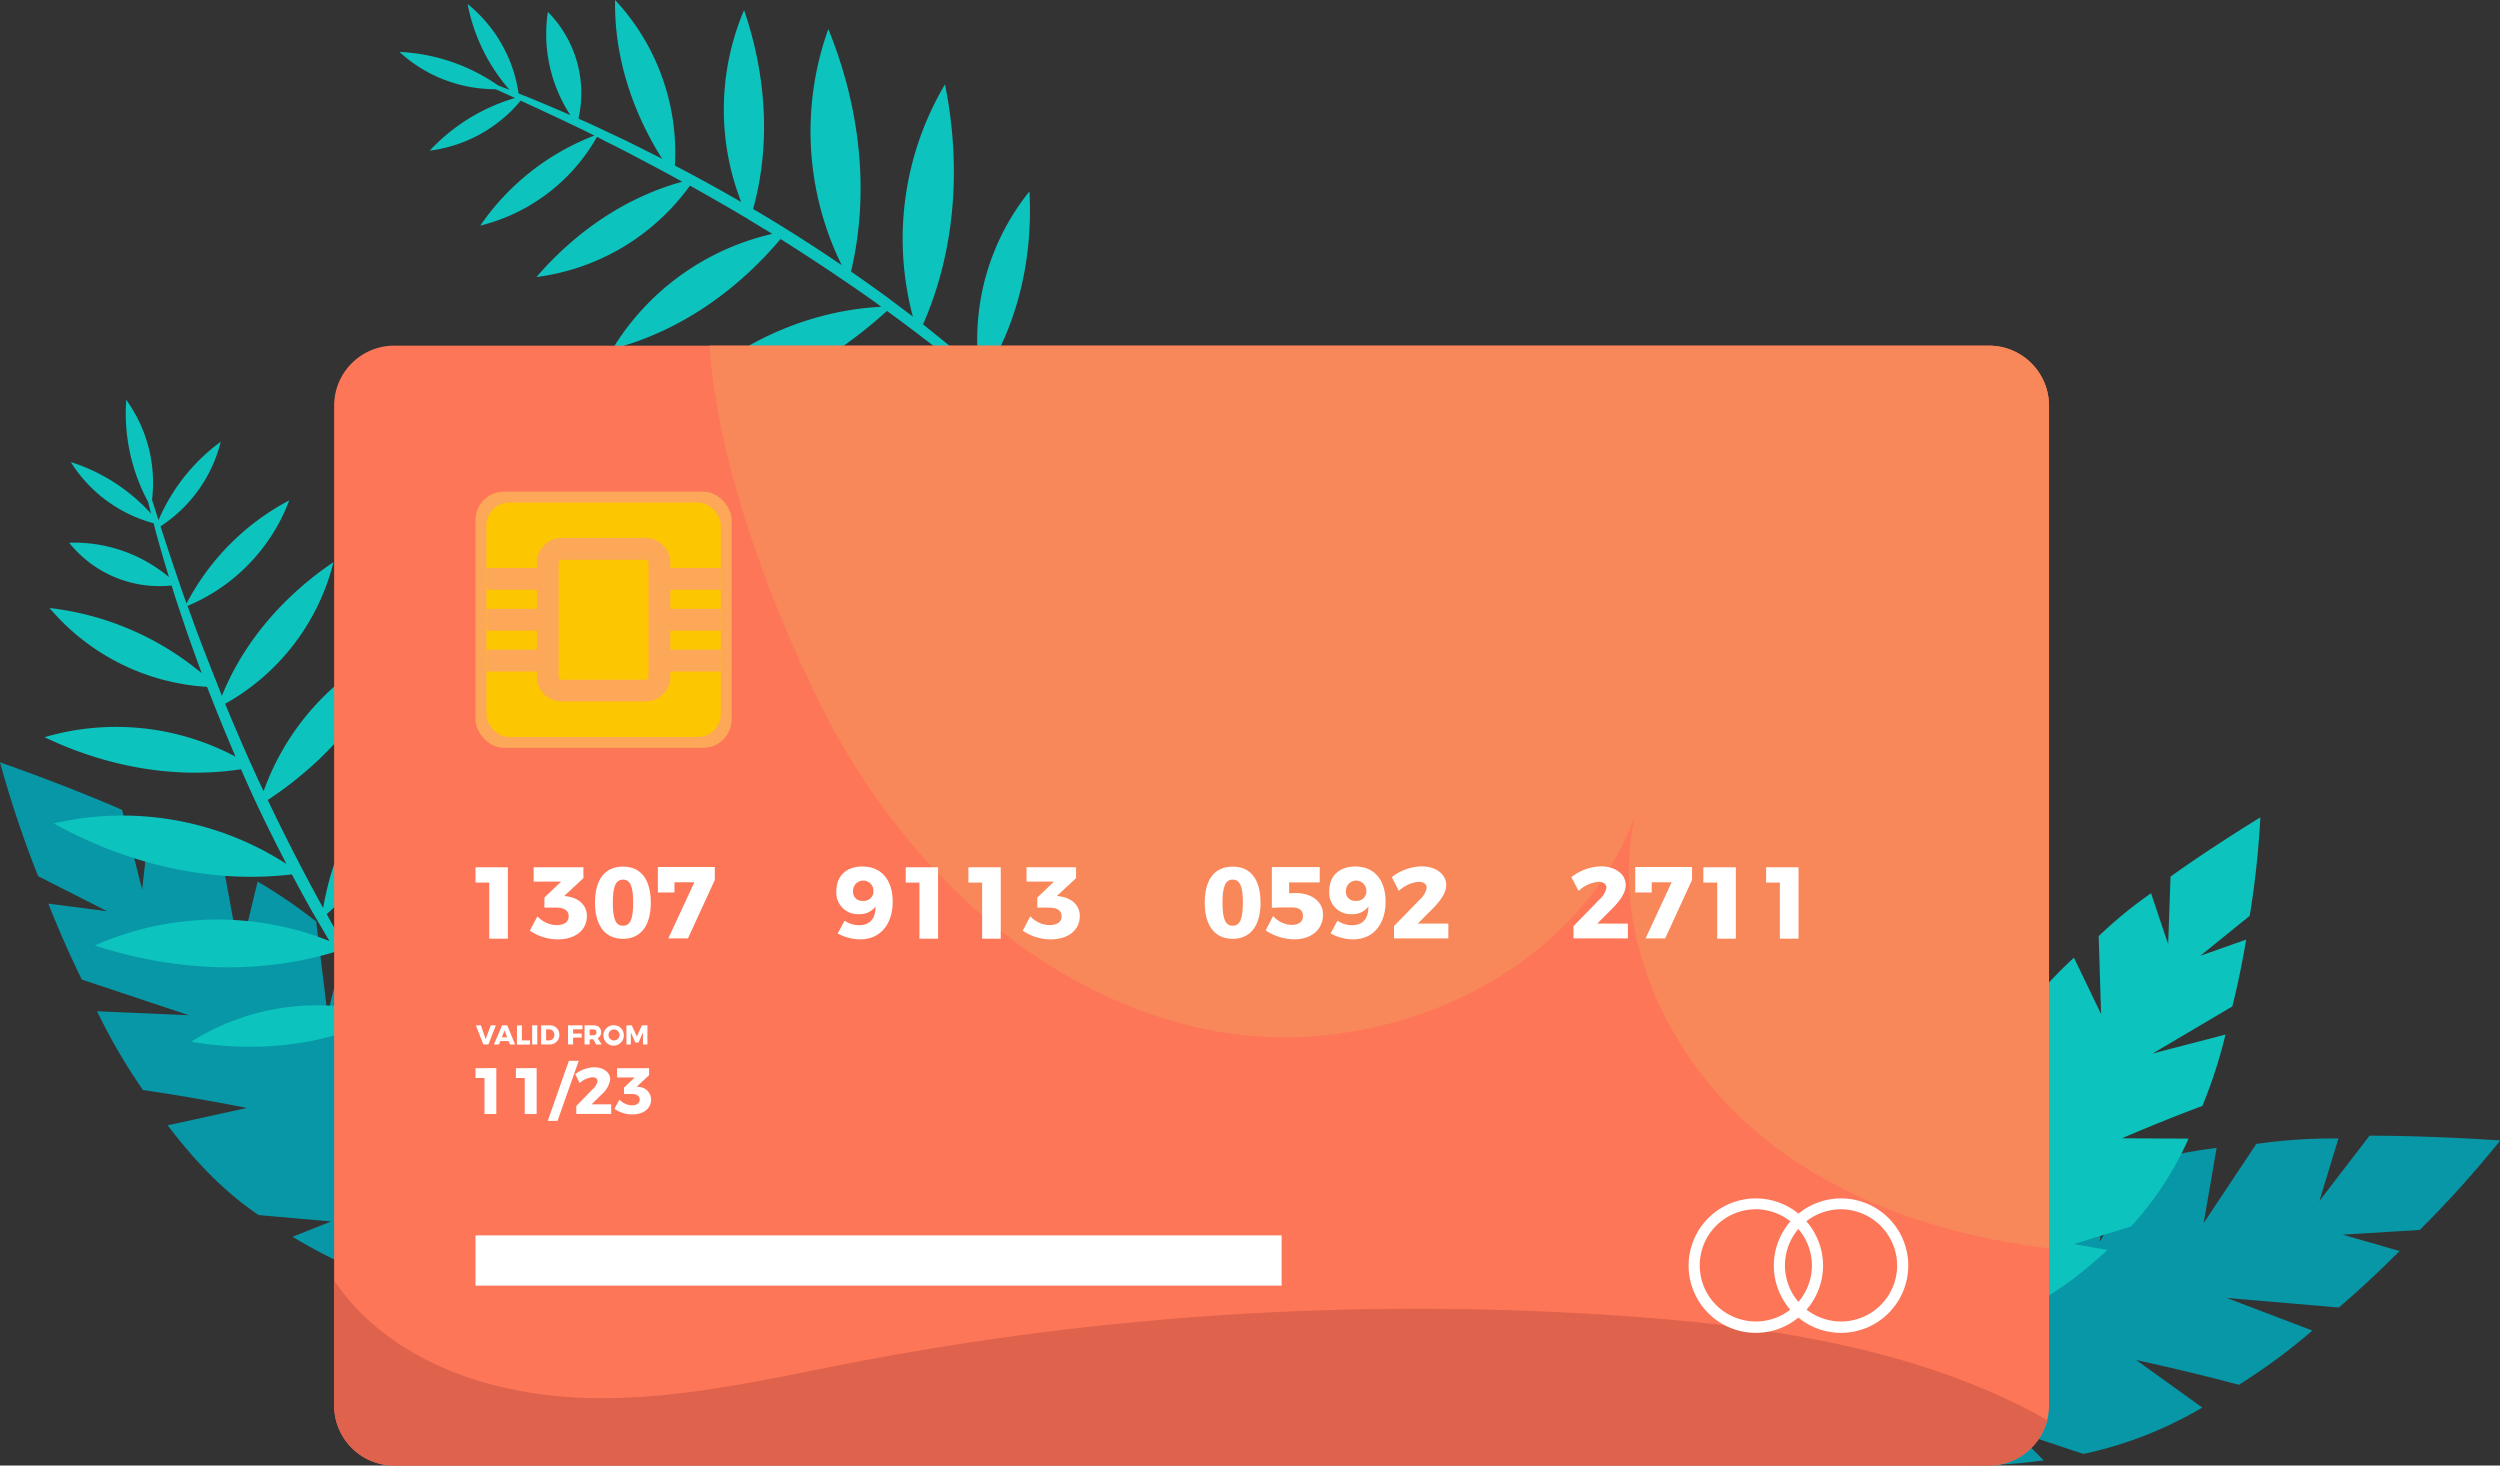 <svg xmlns="http://www.w3.org/2000/svg" viewBox="0 0 490.21 287.37"><rect x="0" y="0" width="490.21" height="287.37" fill="#333333" stroke="none"/><defs><style>.cls-1{fill:#0797a7;}.cls-2{fill:#0cc3be;}.cls-3{fill:#fd7658;}.cls-4{fill:#f88859;}.cls-5{fill:#de624c;}.cls-6{fill:#fda859;}.cls-7{fill:#fcc700;}.cls-8{fill:#fff;}</style></defs><title>Asset 1</title><g id="Layer_2" data-name="Layer 2"><g id="OBJECTS"><path class="cls-1" d="M474.49,241.17l-15.14.93,11.18,3.21c-4,3.95-7.17,7-11.92,11.07l-22-1.88,16.81,6.4A116.69,116.69,0,0,1,439,271.54c-9.68-2.62-20.12-4.86-20.12-4.86L431.84,276a77.57,77.57,0,0,1-22.19,8.85c-1.18.23,0,0-1.18.23L395,280.59l5.75,5.77c-31.12,4.21-39.67-7.27-39.67-7.27a13.76,13.76,0,0,1,.31-1.73,30.42,30.42,0,0,1,1.05-3.5c2-5.71,7.06-15.74,19.43-28.36l.82,10.63,4.2-13.71c1.14-.84,2.3-1.69,3.53-2.53,3.92-2.74,3.16-2.81,7.93-4.75l1,14.82,5.85-17.71c2.83-1.09,5.78-2.05,8.79-2.91l-2.29,14.17,9.29-15.77a98,98,0,0,1,13.65-2.65l-2.53,14.72,10.31-15.5a104.84,104.84,0,0,1,16.11-1.07l-3.74,12.27,9.83-12.82c12.75,0,25.64.94,25.64.94A215.07,215.07,0,0,1,474.49,241.17Z"/><path class="cls-2" d="M441.13,179.58l-9.69,7.84,9-3.18c-.78,4.54-1.48,8.08-2.71,13.1l-15.66,9.25,14.31-3.73a95.17,95.17,0,0,1-4.53,14c-7.73,2.86-15.79,6.34-15.79,6.34l13.08.07a63.86,63.86,0,0,1-10.63,16.5c-.69.73,0,.05-.69.73l-11.18,3.45,6.6,1.13c-18.83,17.65-30,14-30,14a11.63,11.63,0,0,1-.62-1.3,24.29,24.29,0,0,1-1-2.85c-1.37-4.79-2.78-13.91-.51-28.26l5.61,6.73L383,222.22c.36-1.11.73-2.23,1.16-3.38,1.32-3.71.77-3.39,3-7l7.74,9.44-4.53-14.64c1.38-2.09,2.89-4.14,4.5-6.14l5.22,10.57-1.29-15a80.91,80.91,0,0,1,7.87-8.28l5.32,11.06-.47-15.29a85.42,85.42,0,0,1,10.27-8.41l3.35,10,.47-13.27c8.53-6.1,17.61-11.6,17.61-11.6A176.16,176.16,0,0,1,441.13,179.58Z"/><path class="cls-1" d="M7.48,171.81,21,178.67,9.47,177.19c2.08,5.2,3.83,9.23,6.56,14.88l21,7-18-.78a115.16,115.16,0,0,0,9,15.45c9.92,1.42,20.39,3.51,20.39,3.51l-15.54,3.41c5.08,6.7,10.69,12.61,16.86,16.91,1,.69,0,.06,1,.69l14.18,1.25-7.56,3c26.9,16.19,39.3,9,39.3,9a13.46,13.46,0,0,0,.4-1.71,31.73,31.73,0,0,0,.42-3.63c.41-6.05-.24-17.25-6.6-33.73l-5,9.43,1.58-14.25c-.71-1.22-1.44-2.47-2.24-3.73-2.51-4.06-1.78-3.83-5.4-7.5L73,209.68l1.65-18.57c-2.17-2.13-4.49-4.18-6.91-6.16l-3.52,13.92L62,180.7a99.73,99.73,0,0,0-11.48-7.84L47,187.38l-3.33-18.31a104.25,104.25,0,0,0-14.37-7.37l-1.43,12.74-3.94-15.65C12.21,153.71,0,149.48,0,149.48A214.21,214.21,0,0,0,7.48,171.81Z"/><path class="cls-2" d="M24.75,78.4A27.73,27.73,0,0,1,29.81,98c.37,1.15.79,2.48,1.27,4a37.1,37.1,0,0,1,12.2-15.38,27.68,27.68,0,0,1-11.81,16.58c.79,2.44,1.71,5.25,2.76,8.37q.74,2.16,1.54,4.51c.26.74.53,1.49.81,2.26A48,48,0,0,1,56.72,98.11a36.27,36.27,0,0,1-19.95,20.7c.25.67.49,1.35.74,2,1.17,3.36,2.56,6.86,4,10.57.65,1.66,1.34,3.35,2,5.07,4.33-10.76,12.29-19.75,21.88-26.22A44,44,0,0,1,44.15,138c1.65,4,3.41,8.12,5.29,12.3l.16.1-.11,0c.65,1.44,1.3,2.88,2,4.32.06.14.13.28.2.42a49.7,49.7,0,0,1,26.05-28.47c-4.87,12.52-14.09,22.85-25.24,30.2,3.43,7.19,6.85,13.82,10.07,19.73.27.49.54,1,.8,1.44,2.66-15.92,12.58-31,26.07-39.48-3.67,16-13.1,30-25.39,40.68,1.25,2.24,2.46,4.4,3.66,6.36.82,1.37,1.6,2.73,2.37,4l2.22,3.57.06.1c4.36-14.73,15.4-27.9,29.06-34.44-5.17,14.68-15.52,26.94-28.2,35.79,5.17,8.18,8.49,12.82,8.39,13.33-.06.34-2.72-2.5-7-8.34-11.47,5.57-24.61,6.8-37.13,4.65a46.38,46.38,0,0,1,36.41-5.64c-.67-.94-1.38-1.94-2.12-3l-.1.07s0-.1,0-.14l-.12-.18L69.25,192c-.8-1.23-1.62-2.56-2.48-3.92-.31-.47-.62-1-.94-1.48-15.37,4.71-32,3.78-47.23-1.21a59.37,59.37,0,0,1,46-.87c-1-1.72-2.08-3.53-3.17-5.39-1.37-2.42-2.78-5-4.2-7.67-16.16,1.9-32.52-2.13-46.71-10a59.37,59.37,0,0,1,45.65,7.95c-2.06-3.95-4.15-8.15-6.22-12.57-.92-2-1.82-4-2.69-6-13.11,2-26.59-.57-38.52-6.29a49.85,49.85,0,0,1,37.44,3.82c-2-4.68-3.87-9.28-5.58-13.69A43.93,43.93,0,0,1,9.71,119.22,56.81,56.81,0,0,1,39.55,132c-1.3-3.56-2.56-7-3.62-10.2-.57-1.73-1.15-3.39-1.66-5-.21-.69-.42-1.35-.62-2a22.64,22.64,0,0,1-20.09-8.38,29,29,0,0,1,19.58,6.74c-.1-.34-.21-.69-.31-1-.95-3.12-1.75-5.92-2.41-8.37h0a.14.14,0,0,0,0-.06l-.3-1.13a27.61,27.61,0,0,1-16.24-12,35.8,35.8,0,0,1,15.75,10.13c-.22-.82-.4-1.58-.58-2.29A36.77,36.77,0,0,1,24.75,78.4Z"/><path class="cls-2" d="M78.32,10.18a27.75,27.75,0,0,0,18.85,7.31L101,19.21A37.1,37.1,0,0,0,84.26,29.54a27.74,27.74,0,0,0,17.84-9.8c2.33,1.07,5,2.31,8,3.72l4.3,2.05,2.15,1.07A48.06,48.06,0,0,0,94.17,44.24a36.34,36.34,0,0,0,22.89-17.4l1.93,1c3.2,1.56,6.51,3.35,10,5.18,1.57.84,3.17,1.72,4.8,2.61-11.19,3.06-21.05,9.91-28.59,18.69A44,44,0,0,0,135.29,36.4c3.78,2.11,7.67,4.34,11.6,6.68l.08.18a.36.36,0,0,0,0-.11l4.06,2.46.4.25a49.64,49.64,0,0,0-31.32,22.56c13-3.38,24.34-11.33,32.94-21.55,6.74,4.24,12.92,8.41,18.42,12.29l1.33,1c-16.11.78-32.29,8.88-42.25,21.29,16.28-1.78,31.33-9.52,43.37-20.48,2.08,1.51,4.08,3,5.89,4.37,1.27,1,2.52,1.91,3.69,2.82l3.29,2.63.09.07c-15.14,2.62-29.5,12-37.58,24.85,15.17-3.43,28.56-12.27,38.82-23.84,7.53,6.09,11.74,9.93,12.27,9.89.34,0-2.17-3-7.47-7.9,6.87-10.74,9.62-23.65,8.94-36.33A46.32,46.32,0,0,0,192.06,73c-.86-.77-1.77-1.6-2.75-2.46l.07-.08-.14,0-.17-.14-3.15-2.73c-1.13-.94-2.35-1.91-3.6-2.92L181,63.59c6.46-14.73,7.47-31.34,4.3-47.05A59.34,59.34,0,0,0,179,62.09c-1.59-1.22-3.26-2.47-5-3.78-2.25-1.64-4.63-3.34-7.13-5.06,3.76-15.83,1.67-32.55-4.45-47.55A59.37,59.37,0,0,0,165.05,52c-3.68-2.51-7.61-5.07-11.76-7.64-1.88-1.16-3.75-2.28-5.62-3.38,3.55-12.78,2.52-26.47-1.77-39a49.87,49.87,0,0,0-.56,37.63c-4.42-2.55-8.77-4.94-13-7.14A43.93,43.93,0,0,0,120.61,0c-.19,11.06,3.35,21.83,9.22,31.13-3.39-1.7-6.6-3.35-9.71-4.78-1.65-.78-3.23-1.54-4.78-2.24l-1.91-.85a22.67,22.67,0,0,0-6-20.93,29,29,0,0,0,4.41,20.24l-1-.43c-3-1.3-5.68-2.42-8-3.37,0,0,0,0,0,0h-.06l-1.09-.44A27.61,27.61,0,0,0,91.69.79a35.64,35.64,0,0,0,8.22,16.82l-2.21-.84A36.84,36.84,0,0,0,78.32,10.18Z"/><path class="cls-3" d="M401.78,79.56v196a11.36,11.36,0,0,1-.36,2.88A11.79,11.79,0,0,1,390,287.37H77.3a11.78,11.78,0,0,1-11.78-11.79v-196A11.77,11.77,0,0,1,77.3,67.78H390A11.78,11.78,0,0,1,401.78,79.56Z"/><path class="cls-4" d="M401.78,79.56V244.78c-20.85-2.52-41.47-9.39-57.42-22.89-17.65-14.94-28.59-39-23.86-61.61-11.95,31.85-50.7,48.46-84,41.56s-60.26-33-75.49-63.45c-8.06-16.1-20.14-45.12-21.85-70.61H390A11.78,11.78,0,0,1,401.78,79.56Z"/><path class="cls-5" d="M401.42,278.46A11.79,11.79,0,0,1,390,287.37H77.3a11.78,11.78,0,0,1-11.78-11.79v-24.5a42.76,42.76,0,0,0,7.29,8.29c12.34,10.84,29.42,14.89,45.84,14.8s32.55-3.89,48.66-7a584.14,584.14,0,0,1,156.93-8.68C350.72,260.61,378.83,265.58,401.42,278.46Z"/><rect class="cls-6" x="93.24" y="96.41" width="50.22" height="50.22" rx="5.55"/><rect class="cls-7" x="95.38" y="98.55" width="45.95" height="45.95" rx="4.47"/><path class="cls-6" d="M126.58,137.55H110.13a4.87,4.87,0,0,1-4.86-4.86V110.36a4.87,4.87,0,0,1,4.86-4.87h16.45a4.87,4.87,0,0,1,4.87,4.87v22.33A4.87,4.87,0,0,1,126.58,137.55Zm-16.45-27.78a.58.58,0,0,0-.59.59v22.33a.59.59,0,0,0,.59.59h16.45a.59.59,0,0,0,.59-.59V110.36a.58.58,0,0,0-.59-.59Z"/><rect class="cls-6" x="95.38" y="111.37" width="12.02" height="4.27"/><rect class="cls-6" x="95.38" y="119.39" width="12.02" height="4.27"/><rect class="cls-6" x="95.38" y="127.4" width="12.02" height="4.27"/><rect class="cls-6" x="129.31" y="111.37" width="12.02" height="4.27"/><rect class="cls-6" x="129.31" y="119.39" width="12.02" height="4.27"/><rect class="cls-6" x="129.31" y="127.4" width="12.02" height="4.27"/><path class="cls-8" d="M99.58,170.06v14H95.93v-11H93.24v-3Z"/><path class="cls-8" d="M115.08,179.63c0,2.69-2.21,4.56-5.68,4.56a9.56,9.56,0,0,1-5.5-1.71l1.48-2.81a5.23,5.23,0,0,0,3.74,1.73c1.54,0,2.39-.63,2.39-1.73s-.85-1.7-2.41-1.7h-2.35V176l3.27-3.13h-5.38l0-2.81h9.76v2.12l-3.76,3.5.69.1C113.52,176.14,115.08,177.5,115.08,179.63Z"/><path class="cls-8" d="M127.61,177c0,4.56-2,7.09-5.46,7.09s-5.48-2.53-5.48-7.09,1.93-7.07,5.48-7.07S127.61,172.48,127.61,177Zm-7.45,0c0,3.19.57,4.52,2,4.52s2-1.33,2-4.52-.58-4.52-2-4.52S120.16,173.83,120.16,177Z"/><path class="cls-8" d="M140.16,170v2.54L134.9,184h-3.85l5.1-11h-3.9v2H129V170Z"/><path class="cls-8" d="M168.48,181.42c2.17,0,3.23-1.39,3.19-3.68a3.76,3.76,0,0,1-3.25,1.51,4.2,4.2,0,0,1-4.42-4.54c0-3,2-4.8,5.12-4.8,3.69,0,5.92,2.63,5.92,6.91,0,4.46-2.47,7.37-6.34,7.37a9.38,9.38,0,0,1-4.44-1.15l1.35-2.51A5,5,0,0,0,168.48,181.42Zm-1.21-6.69a1.75,1.75,0,0,0,1.93,1.91,1.87,1.87,0,0,0,2.07-2,2,2,0,0,0-4,.06Z"/><path class="cls-8" d="M183.94,170.06v14h-3.65v-11H177.6v-3Z"/><path class="cls-8" d="M196.23,170.06v14h-3.65v-11h-2.69v-3Z"/><path class="cls-8" d="M211.73,179.63c0,2.69-2.21,4.56-5.68,4.56a9.56,9.56,0,0,1-5.5-1.71l1.48-2.81a5.23,5.23,0,0,0,3.74,1.73c1.54,0,2.39-.63,2.39-1.73s-.85-1.7-2.41-1.7H203.4V176l3.27-3.13h-5.38l0-2.81H211v2.12l-3.76,3.5.69.1C210.17,176.14,211.73,177.5,211.73,179.63Z"/><path class="cls-8" d="M247.17,177c0,4.56-2,7.09-5.46,7.09s-5.48-2.53-5.48-7.09,1.93-7.07,5.48-7.07S247.17,172.48,247.17,177Zm-7.46,0c0,3.19.58,4.52,2,4.52s2-1.33,2-4.52-.58-4.52-2-4.52S239.71,173.83,239.71,177Z"/><path class="cls-8" d="M254,175.11c3.28,0,5.42,1.73,5.42,4.22,0,2.95-2.26,4.86-5.7,4.86a10.32,10.32,0,0,1-5.54-1.75l1.45-2.83a5.05,5.05,0,0,0,3.65,1.75c1.41,0,2.21-.64,2.21-1.77s-.8-1.66-2.19-1.66c-.74,0-3,0-3.91.09v-8h9.39v3h-6v2.14C253,175.11,253.72,175.11,254,175.11Z"/><path class="cls-8" d="M265.13,181.42c2.17,0,3.23-1.39,3.19-3.68a3.76,3.76,0,0,1-3.25,1.51,4.2,4.2,0,0,1-4.42-4.54c0-3,2-4.8,5.12-4.8,3.69,0,5.92,2.63,5.92,6.91,0,4.46-2.47,7.37-6.34,7.37a9.38,9.38,0,0,1-4.44-1.15l1.35-2.51A5,5,0,0,0,265.13,181.42Zm-1.21-6.69a1.75,1.75,0,0,0,1.93,1.91,1.87,1.87,0,0,0,2.07-2,2,2,0,0,0-4,.06Z"/><path class="cls-8" d="M279.75,174.11c0-.76-.57-1.2-1.59-1.2a6.59,6.59,0,0,0-3.87,1.78L272.92,172a9.77,9.77,0,0,1,5.78-2.12c2.83,0,4.88,1.48,4.88,3.69,0,1.52-1.16,3.09-2.71,4.66L278,181.1h6V184H273.34l0-2.41,5.08-5.22A4.14,4.14,0,0,0,279.75,174.11Z"/><path class="cls-8" d="M315,174.11c0-.76-.58-1.2-1.59-1.2a6.59,6.59,0,0,0-3.87,1.78L308.12,172a9.77,9.77,0,0,1,5.77-2.12c2.83,0,4.89,1.48,4.89,3.69,0,1.52-1.16,3.09-2.71,4.66l-2.87,2.87h6V184H308.54l0-2.41,5.09-5.22A4.2,4.2,0,0,0,315,174.11Z"/><path class="cls-8" d="M331.78,170v2.54L326.52,184h-3.84l5.1-11h-3.91v2h-3.22V170Z"/><path class="cls-8" d="M340.37,170.06v14h-3.65v-11H334v-3Z"/><path class="cls-8" d="M352.66,170.06v14H349v-11h-2.69v-3Z"/><path class="cls-8" d="M97.32,209.44v9H95v-7.06H93.24v-1.92Z"/><path class="cls-8" d="M105.23,209.44v9h-2.34v-7.06h-1.73v-1.92Z"/><path class="cls-8" d="M113.48,208l-4.16,11.79H107.4L111.55,208Z"/><path class="cls-8" d="M117.16,212c0-.49-.37-.77-1-.77a4.18,4.18,0,0,0-2.48,1.14l-.89-1.73a6.28,6.28,0,0,1,3.72-1.36c1.82,0,3.14,1,3.14,2.37a4.87,4.87,0,0,1-1.74,3L116,216.54h3.84v1.88H113v-1.55l3.27-3.36A2.67,2.67,0,0,0,117.16,212Z"/><path class="cls-8" d="M127.67,215.59c0,1.73-1.42,2.93-3.65,2.93a6.08,6.08,0,0,1-3.54-1.1l1-1.81a3.36,3.36,0,0,0,2.41,1.12c1,0,1.54-.41,1.54-1.12s-.55-1.09-1.55-1.09h-1.52v-1.25l2.1-2H121v-1.81h6.28v1.36l-2.42,2.25.45.07A2.51,2.51,0,0,1,127.67,215.59Z"/><path class="cls-8" d="M94.3,201.05l.93,2.72,1-2.72h1l-1.46,3.75h-1l-1.46-3.75Z"/><path class="cls-8" d="M99.73,204.14H98.11l-.26.66h-1l1.61-3.75h1L101,204.8h-1Zm-.29-.75-.51-1.34-.52,1.34Z"/><path class="cls-8" d="M102.34,201.05V204h1.59v.83h-2.56v-3.75Z"/><path class="cls-8" d="M105.35,201.05v3.75h-1v-3.75Z"/><path class="cls-8" d="M109.69,202.93a1.86,1.86,0,0,1-2,1.87h-1.58v-3.75h1.61A1.84,1.84,0,0,1,109.69,202.93Zm-1,0a1,1,0,0,0-1-1.09h-.61V204h.66A1,1,0,0,0,108.69,202.94Z"/><path class="cls-8" d="M114.2,201.05v.78h-1.82v.84h1.68v.78h-1.68v1.35h-1v-3.75Z"/><path class="cls-8" d="M116.89,204.8l-.54-1h-.73v1h-1v-3.75h1.69c1,0,1.56.49,1.56,1.32a1.28,1.28,0,0,1-.67,1.21l.78,1.22ZM115.62,203h.71c.4,0,.63-.2.63-.58s-.23-.57-.63-.57h-.71Z"/><path class="cls-8" d="M122.32,202.93a2,2,0,1,1-2-1.9A1.93,1.93,0,0,1,122.32,202.93Zm-3,0a1.05,1.05,0,0,0,1,1.08,1.08,1.08,0,1,0-1-1.08Z"/><path class="cls-8" d="M123.88,201.05l1,2.19,1-2.19h1.07v3.75h-.87v-2.37l-.87,2h-.64l-.87-2v2.37h-.87v-3.75Z"/><path class="cls-8" d="M344.29,261.35a13.18,13.18,0,1,1,13.18-13.18A13.2,13.2,0,0,1,344.29,261.35Zm0-24.23a11,11,0,1,0,11,11A11.06,11.06,0,0,0,344.29,237.12Z"/><path class="cls-8" d="M361,261.35a13.18,13.18,0,1,1,13.18-13.18A13.2,13.2,0,0,1,361,261.35Zm0-24.23a11,11,0,1,0,11,11A11.07,11.07,0,0,0,361,237.12Z"/><rect class="cls-8" x="93.24" y="242.24" width="158.06" height="9.85"/></g></g></svg>